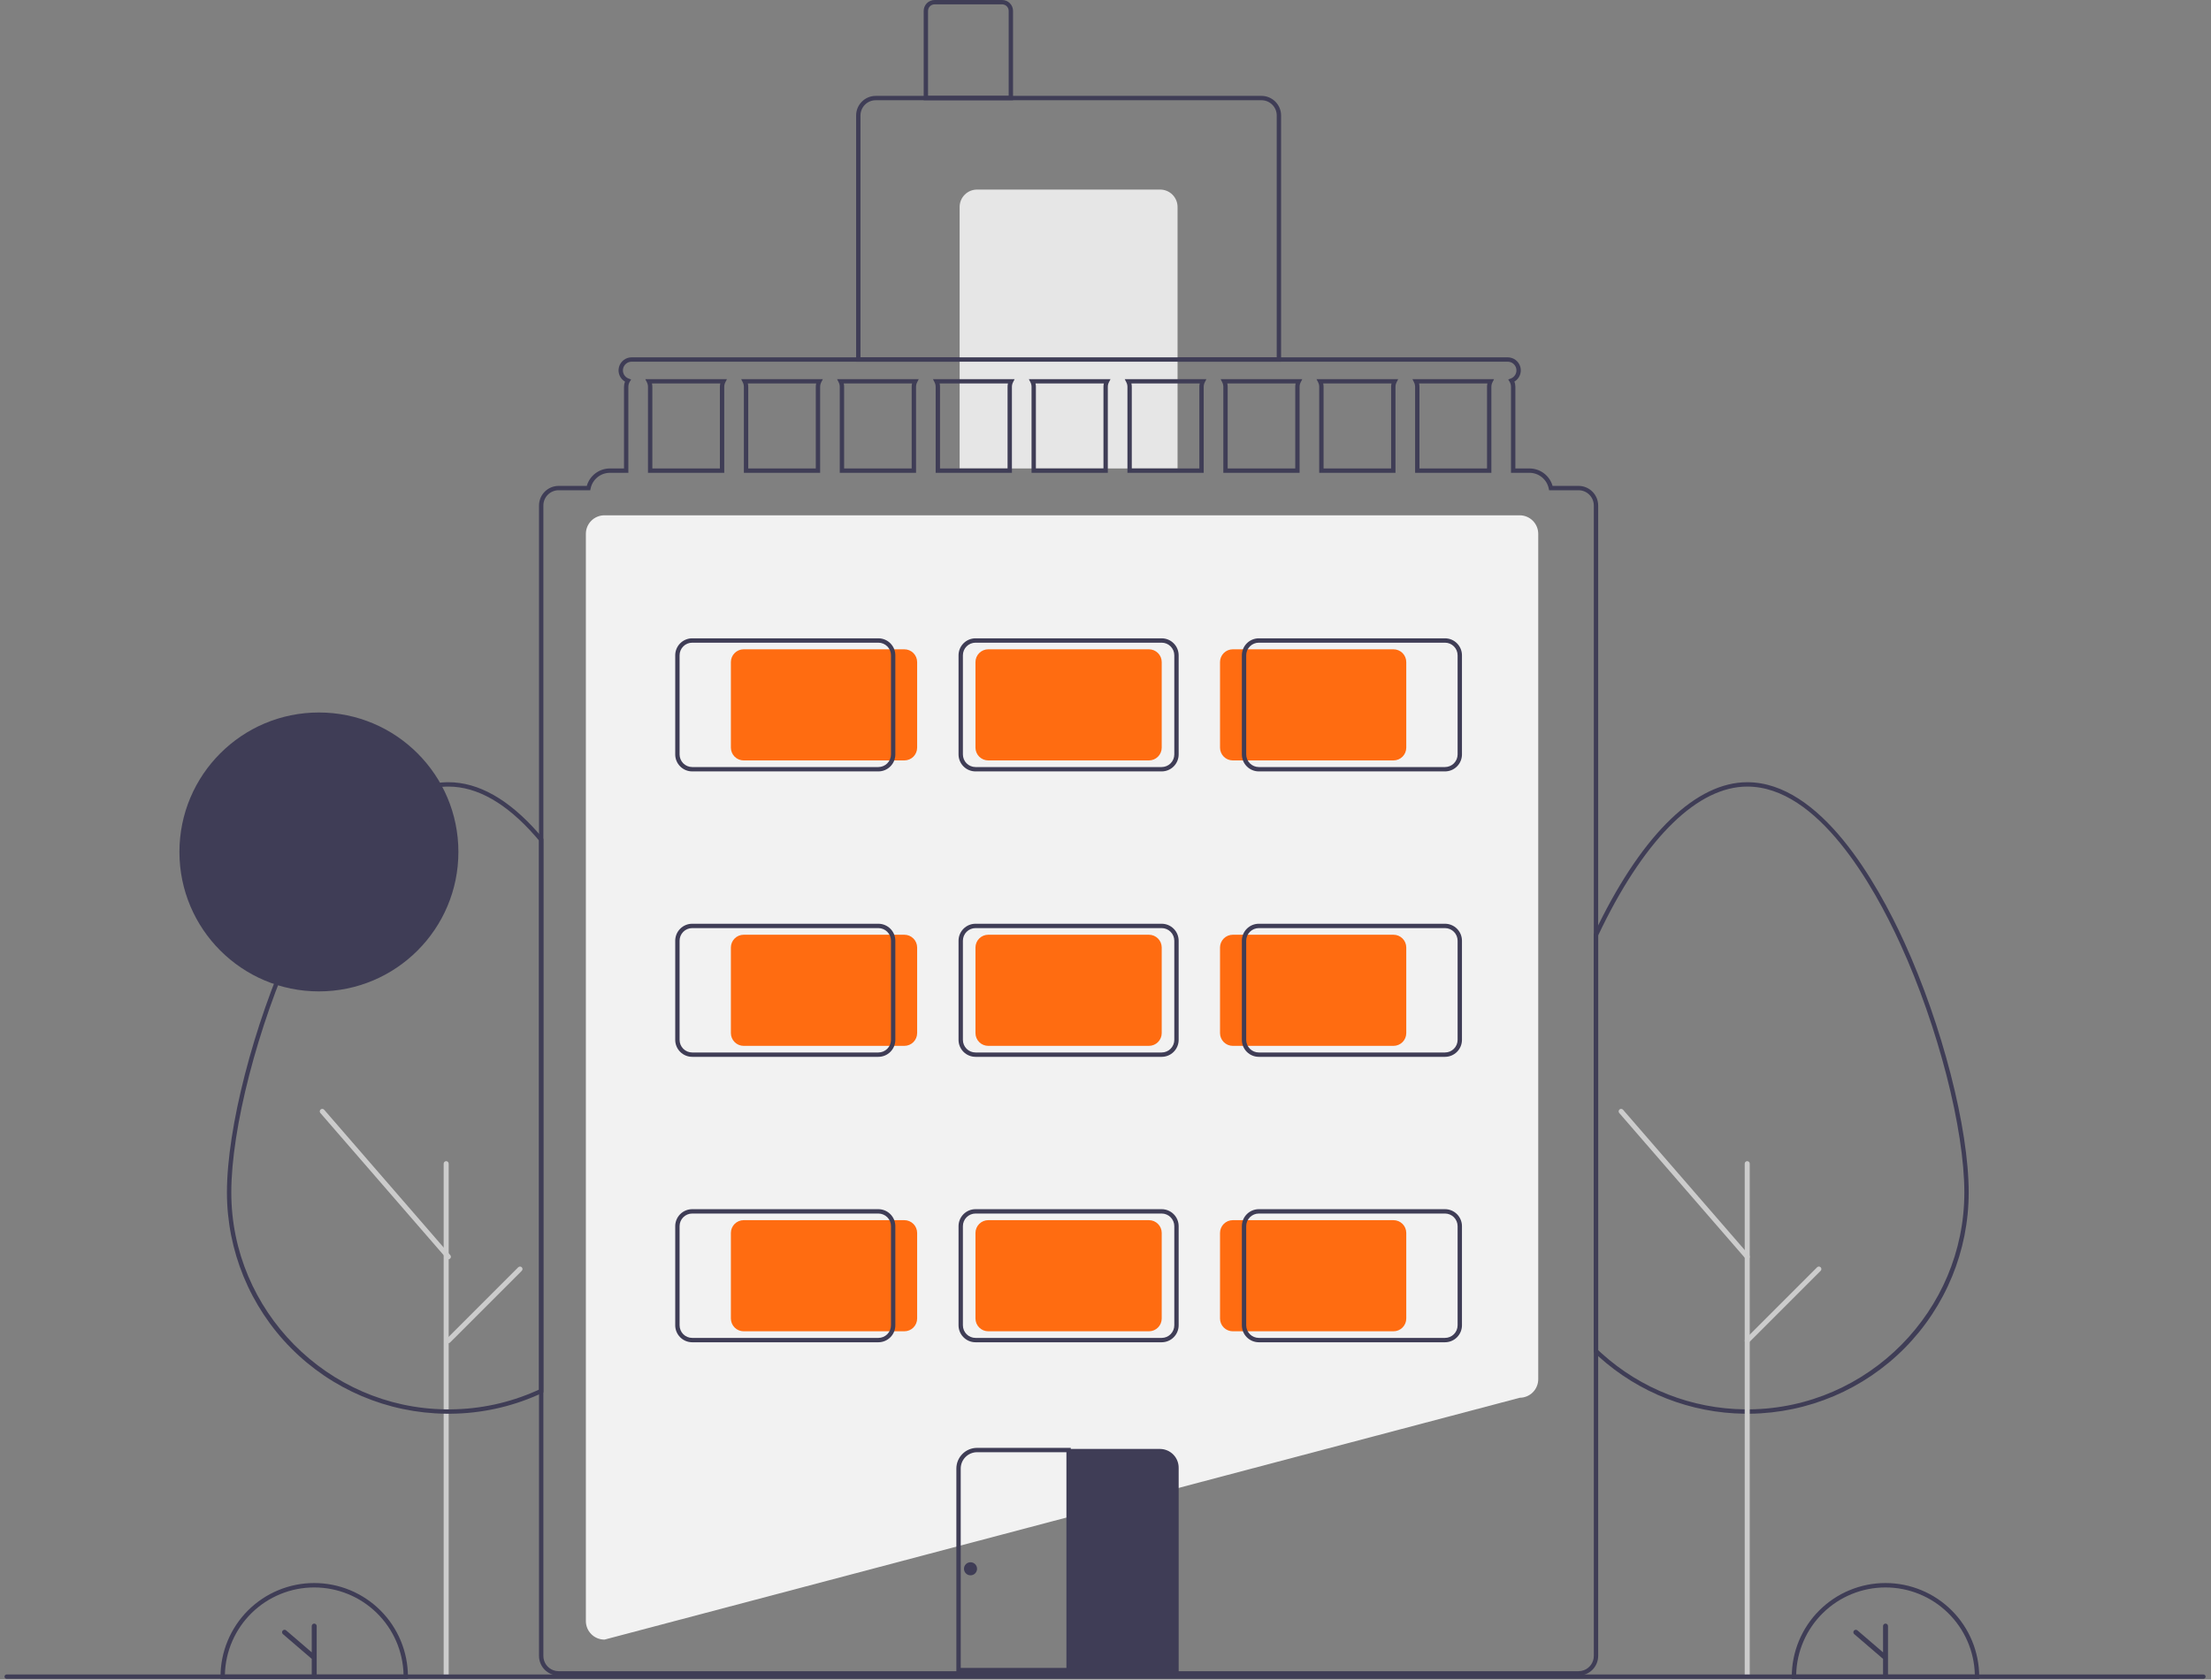 <svg width="254" height="193" viewBox="0 0 254 193" fill="none" xmlns="http://www.w3.org/2000/svg">
<rect x="0" y="0" width="254" height="193" fill="#808080" stroke="none"/>
<g clip-path="url(#clip0_1163_274)">
<path d="M36.636 113.915C45.486 113.915 52.66 106.741 52.66 97.892C52.66 89.042 45.486 81.868 36.636 81.868C27.787 81.868 20.613 89.042 20.613 97.892C20.613 106.741 27.787 113.915 36.636 113.915Z" fill="#3F3D56"/>
<path d="M69.449 188.398H69.433C68.869 188.397 68.328 188.173 67.929 187.774C67.53 187.375 67.305 186.834 67.305 186.269V61.339C67.305 60.775 67.53 60.234 67.929 59.835C68.328 59.436 68.869 59.211 69.433 59.211H174.585C175.149 59.211 175.69 59.436 176.089 59.835C176.488 60.234 176.712 60.775 176.713 61.339V158.479C176.712 159.041 176.49 159.579 176.095 159.978C175.699 160.376 175.163 160.602 174.601 160.607L69.449 188.398Z" fill="#F2F2F2"/>
<path d="M147.172 41.56H98.352V13.269C98.352 12.672 98.59 12.099 99.012 11.677C99.435 11.254 100.007 11.017 100.605 11.016H144.919C145.516 11.017 146.089 11.254 146.511 11.677C146.934 12.099 147.172 12.672 147.172 13.269V41.56ZM98.852 41.059H146.671V13.269C146.671 12.805 146.486 12.359 146.158 12.03C145.829 11.702 145.384 11.517 144.919 11.517H100.605C100.14 11.517 99.695 11.702 99.366 12.03C99.038 12.359 98.853 12.805 98.852 13.269V41.059Z" fill="#3F3D56"/>
<path d="M112.245 21.782H133.276C133.807 21.782 134.316 21.992 134.692 22.368C135.067 22.744 135.278 23.253 135.278 23.784V53.828H110.242V23.784C110.242 23.253 110.453 22.744 110.829 22.368C111.204 21.992 111.714 21.782 112.245 21.782Z" fill="#E6E6E6"/>
<path d="M116.378 11.517H106.113V1.252C106.114 0.92 106.246 0.602 106.48 0.367C106.715 0.132 107.033 0 107.365 0H115.126C115.458 0 115.776 0.132 116.011 0.367C116.246 0.602 116.378 0.92 116.378 1.252V11.517ZM106.614 11.016H115.877V1.252C115.877 1.053 115.798 0.862 115.657 0.721C115.516 0.58 115.325 0.501 115.126 0.501H107.365C107.166 0.501 106.975 0.58 106.834 0.721C106.693 0.862 106.614 1.053 106.614 1.252V11.016Z" fill="#3F3D56"/>
<path d="M200.726 162.445C200.626 162.445 200.529 162.445 200.429 162.442C194.235 162.374 188.28 160.046 183.681 155.896C183.511 155.742 183.342 155.585 183.175 155.426L183.098 155.352V107.369L183.122 107.319C183.287 106.967 183.455 106.621 183.624 106.275C188.831 95.702 194.905 89.88 200.726 89.88C209.12 89.88 215.631 101.395 218.764 108.259C223.122 117.804 226.165 129.631 226.165 137.021C226.163 143.715 223.521 150.139 218.813 154.898C214.105 159.657 207.71 162.368 201.016 162.443C200.923 162.445 200.823 162.445 200.726 162.445ZM183.598 155.137C183.737 155.268 183.877 155.398 184.017 155.525C188.526 159.594 194.365 161.875 200.438 161.942C200.539 161.944 200.635 161.942 200.732 161.944C200.823 161.944 200.916 161.944 201.007 161.942C214.605 161.791 225.664 150.612 225.664 137.021C225.664 129.695 222.64 117.954 218.309 108.467C215.225 101.712 208.84 90.381 200.726 90.381C195.105 90.381 189.192 96.103 184.073 106.495C183.915 106.821 183.756 107.149 183.598 107.482L183.598 155.137Z" fill="#3F3D56"/>
<path d="M200.722 192.801C200.645 192.801 200.572 192.77 200.518 192.716C200.464 192.662 200.434 192.589 200.434 192.513V133.711C200.433 133.673 200.441 133.635 200.455 133.6C200.469 133.565 200.491 133.533 200.517 133.506C200.544 133.479 200.576 133.458 200.611 133.443C200.646 133.428 200.684 133.421 200.722 133.421C200.76 133.421 200.797 133.428 200.832 133.443C200.867 133.458 200.899 133.479 200.926 133.506C200.953 133.533 200.974 133.565 200.988 133.6C201.003 133.635 201.01 133.673 201.01 133.711V192.513C201.01 192.589 200.979 192.662 200.925 192.716C200.871 192.77 200.798 192.801 200.722 192.801Z" fill="#CCCCCC"/>
<path d="M51.257 192.801C51.18 192.801 51.107 192.77 51.053 192.716C50.999 192.662 50.969 192.589 50.969 192.513V133.711C50.968 133.673 50.976 133.635 50.99 133.6C51.005 133.565 51.026 133.533 51.053 133.506C51.079 133.479 51.111 133.458 51.146 133.443C51.181 133.428 51.219 133.421 51.257 133.421C51.295 133.421 51.332 133.428 51.367 133.443C51.403 133.458 51.434 133.479 51.461 133.506C51.488 133.533 51.509 133.565 51.523 133.6C51.538 133.635 51.545 133.673 51.545 133.711V192.513C51.545 192.589 51.514 192.662 51.461 192.716C51.407 192.77 51.333 192.801 51.257 192.801Z" fill="#CCCCCC"/>
<path d="M200.724 144.697C200.683 144.697 200.642 144.688 200.604 144.671C200.567 144.654 200.533 144.629 200.506 144.598L186.019 127.891C185.969 127.833 185.944 127.758 185.95 127.682C185.955 127.606 185.991 127.535 186.049 127.485C186.106 127.435 186.181 127.41 186.257 127.415C186.334 127.421 186.404 127.456 186.455 127.513L200.941 144.22C200.978 144.262 201.001 144.313 201.009 144.368C201.017 144.422 201.009 144.478 200.986 144.528C200.963 144.579 200.926 144.621 200.88 144.651C200.833 144.681 200.779 144.697 200.724 144.697Z" fill="#CCCCCC"/>
<path d="M200.722 154.339C200.665 154.339 200.609 154.322 200.562 154.29C200.514 154.258 200.477 154.213 200.456 154.161C200.434 154.108 200.428 154.05 200.439 153.994C200.45 153.939 200.478 153.887 200.518 153.847L208.75 145.615C208.804 145.561 208.877 145.531 208.953 145.531C209.029 145.531 209.102 145.562 209.156 145.616C209.21 145.67 209.241 145.743 209.241 145.819C209.241 145.895 209.211 145.968 209.157 146.022L200.925 154.254C200.899 154.281 200.867 154.302 200.832 154.317C200.797 154.331 200.759 154.339 200.722 154.339Z" fill="#CCCCCC"/>
<path d="M227.372 192.92H205.84V192.669C205.839 191.255 206.117 189.855 206.658 188.548C207.199 187.241 207.992 186.053 208.991 185.053C209.991 184.053 211.178 183.259 212.485 182.718C213.791 182.177 215.192 181.898 216.606 181.898C218.02 181.898 219.421 182.177 220.727 182.718C222.034 183.259 223.221 184.053 224.221 185.053C225.221 186.053 226.013 187.241 226.554 188.548C227.095 189.855 227.373 191.255 227.372 192.669L227.372 192.92ZM206.344 192.419H226.869C226.803 189.741 225.693 187.194 223.776 185.323C221.858 183.451 219.285 182.404 216.606 182.404C213.927 182.404 211.354 183.451 209.436 185.323C207.519 187.194 206.409 189.741 206.344 192.419Z" fill="#3F3D56"/>
<path d="M216.609 186.559C216.534 186.559 216.462 186.589 216.408 186.642C216.355 186.696 216.325 186.768 216.325 186.843V189.863L213.384 187.338C213.356 187.314 213.323 187.295 213.287 187.283C213.252 187.272 213.214 187.267 213.177 187.27C213.14 187.273 213.103 187.283 213.07 187.3C213.037 187.317 213.007 187.34 212.983 187.368C212.958 187.397 212.94 187.429 212.928 187.465C212.917 187.501 212.912 187.538 212.915 187.575C212.918 187.613 212.928 187.649 212.945 187.682C212.962 187.716 212.985 187.745 213.014 187.769L216.325 190.612V192.385C216.325 192.423 216.332 192.46 216.347 192.494C216.361 192.529 216.382 192.56 216.408 192.587C216.434 192.613 216.466 192.634 216.5 192.649C216.535 192.663 216.572 192.67 216.609 192.67C216.647 192.67 216.684 192.663 216.718 192.649C216.753 192.634 216.784 192.613 216.811 192.587C216.837 192.56 216.858 192.529 216.872 192.494C216.886 192.46 216.894 192.423 216.894 192.385V186.843C216.894 186.768 216.864 186.696 216.81 186.642C216.757 186.589 216.685 186.559 216.609 186.559Z" fill="#3F3D56"/>
<path d="M46.864 192.92H25.332V192.669C25.331 191.255 25.609 189.855 26.15 188.548C26.691 187.241 27.484 186.053 28.483 185.053C29.483 184.053 30.67 183.259 31.977 182.718C33.283 182.177 34.684 181.898 36.098 181.898C37.513 181.898 38.913 182.177 40.219 182.718C41.526 183.259 42.713 184.053 43.713 185.053C44.713 186.053 45.506 187.241 46.046 188.548C46.587 189.855 46.865 191.255 46.864 192.669L46.864 192.92ZM25.836 192.419H46.361C46.295 189.741 45.185 187.194 43.268 185.323C41.351 183.451 38.778 182.404 36.098 182.404C33.419 182.404 30.846 183.451 28.928 185.323C27.011 187.194 25.901 189.741 25.836 192.419Z" fill="#3F3D56"/>
<path d="M36.098 186.559C36.022 186.559 35.95 186.589 35.897 186.642C35.843 186.696 35.813 186.768 35.813 186.843V189.863L32.872 187.338C32.844 187.314 32.811 187.295 32.776 187.283C32.74 187.272 32.703 187.267 32.665 187.27C32.628 187.273 32.592 187.283 32.558 187.3C32.525 187.317 32.495 187.34 32.471 187.368C32.447 187.397 32.428 187.429 32.416 187.465C32.405 187.501 32.4 187.538 32.403 187.575C32.406 187.613 32.416 187.649 32.433 187.682C32.45 187.716 32.474 187.745 32.502 187.769L35.813 190.612V192.385C35.813 192.423 35.821 192.46 35.835 192.494C35.849 192.529 35.87 192.56 35.896 192.587C35.923 192.613 35.954 192.634 35.989 192.649C36.023 192.663 36.06 192.67 36.098 192.67C36.135 192.67 36.172 192.663 36.207 192.649C36.241 192.634 36.273 192.613 36.299 192.587C36.325 192.56 36.346 192.529 36.36 192.494C36.375 192.46 36.382 192.423 36.382 192.385V186.843C36.382 186.768 36.352 186.696 36.299 186.642C36.245 186.589 36.173 186.559 36.098 186.559Z" fill="#3F3D56"/>
<path d="M51.512 162.445C51.412 162.445 51.315 162.445 51.215 162.442C44.522 162.367 38.128 159.656 33.421 154.897C28.714 150.138 26.073 143.715 26.07 137.021C26.07 129.631 29.114 117.804 33.471 108.259C36.605 101.395 43.116 89.88 51.512 89.88C54.97 89.88 58.453 91.851 61.862 95.739C62.032 95.93 62.201 96.128 62.368 96.33L62.425 96.4V159.988L62.284 160.057C62.116 160.138 61.945 160.215 61.774 160.289C58.632 161.679 55.239 162.412 51.803 162.443C51.709 162.445 51.609 162.445 51.512 162.445ZM51.512 90.381C43.396 90.381 37.011 101.712 33.927 108.467C29.596 117.953 26.571 129.695 26.571 137.021C26.571 150.609 37.63 161.789 51.224 161.942C51.326 161.944 51.42 161.945 51.519 161.944C51.61 161.944 51.703 161.944 51.794 161.942C55.163 161.913 58.492 161.194 61.573 159.83C61.691 159.779 61.809 159.727 61.925 159.673V96.58C61.78 96.406 61.633 96.236 61.486 96.069C58.176 92.295 54.82 90.381 51.512 90.381Z" fill="#3F3D56"/>
<path d="M51.509 144.697C51.468 144.697 51.427 144.688 51.389 144.671C51.352 144.654 51.318 144.629 51.291 144.598L36.804 127.891C36.755 127.833 36.73 127.758 36.735 127.682C36.741 127.606 36.776 127.535 36.834 127.485C36.891 127.435 36.967 127.41 37.043 127.415C37.119 127.421 37.19 127.456 37.24 127.513L51.727 144.22C51.763 144.262 51.786 144.313 51.794 144.368C51.802 144.422 51.794 144.478 51.771 144.528C51.748 144.579 51.711 144.621 51.665 144.651C51.618 144.681 51.564 144.697 51.509 144.697Z" fill="#CCCCCC"/>
<path d="M51.507 154.339C51.45 154.339 51.394 154.322 51.347 154.29C51.299 154.258 51.263 154.213 51.241 154.161C51.219 154.108 51.213 154.05 51.224 153.994C51.235 153.939 51.263 153.887 51.303 153.847L59.535 145.615C59.589 145.561 59.662 145.531 59.738 145.531C59.815 145.531 59.888 145.562 59.942 145.616C59.995 145.67 60.026 145.743 60.026 145.819C60.026 145.895 59.996 145.968 59.942 146.022L51.71 154.254C51.684 154.281 51.652 154.302 51.617 154.317C51.582 154.331 51.545 154.339 51.507 154.339Z" fill="#CCCCCC"/>
<path d="M74.129 43.563L74.315 43.928C74.397 44.086 74.44 44.261 74.44 44.439V54.328H83.203V44.439C83.203 44.261 83.246 44.086 83.328 43.928L83.513 43.563H74.129ZM82.702 44.439V53.828H74.941V44.439C74.941 44.313 74.926 44.187 74.896 44.064H82.747C82.717 44.187 82.702 44.313 82.702 44.439ZM85.145 43.563L85.331 43.928C85.413 44.086 85.456 44.261 85.456 44.439V54.328H94.219V44.439C94.219 44.261 94.262 44.086 94.344 43.928L94.529 43.563H85.145ZM93.718 44.439V53.828H85.957V44.439C85.957 44.313 85.942 44.187 85.912 44.064H93.763C93.733 44.187 93.718 44.313 93.718 44.439ZM96.161 43.563L96.347 43.928C96.429 44.086 96.472 44.261 96.472 44.439V54.328H105.235V44.439C105.235 44.261 105.278 44.086 105.36 43.928L105.545 43.563H96.161ZM104.734 44.439V53.828H96.973V44.439C96.973 44.313 96.958 44.187 96.927 44.064H104.779C104.749 44.187 104.734 44.313 104.734 44.439ZM107.177 43.563L107.363 43.928C107.445 44.086 107.488 44.261 107.488 44.439V54.328H116.25V44.439C116.251 44.261 116.294 44.086 116.376 43.928L116.561 43.563H107.177ZM115.75 44.439V53.828H107.989V44.439C107.989 44.313 107.974 44.187 107.943 44.064H115.795C115.765 44.187 115.75 44.313 115.75 44.439ZM118.193 43.563L118.379 43.928C118.461 44.086 118.504 44.261 118.504 44.439V54.328H127.266V44.439C127.267 44.261 127.309 44.086 127.392 43.928L127.577 43.563H118.193ZM126.766 44.439V53.828H119.004V44.439C119.005 44.313 118.989 44.187 118.959 44.064H126.811C126.781 44.187 126.766 44.313 126.766 44.439ZM129.209 43.563L129.394 43.928C129.477 44.086 129.52 44.261 129.52 44.439V54.328H138.282V44.439C138.282 44.261 138.325 44.086 138.408 43.928L138.593 43.563H129.209ZM137.782 44.439V53.828H130.02V44.439C130.021 44.313 130.005 44.187 129.975 44.064H137.827C137.797 44.187 137.781 44.313 137.782 44.439ZM140.225 43.563L140.41 43.928C140.493 44.086 140.535 44.261 140.536 44.439V54.328H149.298V44.439C149.298 44.261 149.341 44.086 149.423 43.928L149.609 43.563H140.225ZM148.798 44.439V53.828H141.036V44.439C141.036 44.313 141.021 44.187 140.991 44.064H148.843C148.813 44.187 148.797 44.313 148.798 44.439ZM151.241 43.563L151.426 43.928C151.508 44.086 151.551 44.261 151.552 44.439V54.328H160.314V44.439C160.314 44.261 160.357 44.086 160.439 43.928L160.625 43.563H151.241ZM159.813 44.439V53.828H152.052V44.439C152.052 44.313 152.037 44.187 152.007 44.064H159.859C159.828 44.187 159.813 44.313 159.813 44.439ZM162.257 43.563L162.442 43.928C162.524 44.086 162.567 44.261 162.567 44.439V54.328H171.33V44.439C171.33 44.261 171.373 44.086 171.455 43.928L171.641 43.563H162.257ZM170.829 44.439V53.828H163.068V44.439C163.068 44.313 163.053 44.187 163.023 44.064H170.875C170.844 44.187 170.829 44.313 170.829 44.439ZM162.257 43.563L162.442 43.928C162.524 44.086 162.567 44.261 162.567 44.439V54.328H171.33V44.439C171.33 44.261 171.373 44.086 171.455 43.928L171.641 43.563H162.257ZM170.829 44.439V53.828H163.068V44.439C163.068 44.313 163.053 44.187 163.023 44.064H170.875C170.844 44.187 170.829 44.313 170.829 44.439ZM151.241 43.563L151.426 43.928C151.508 44.086 151.551 44.261 151.552 44.439V54.328H160.314V44.439C160.314 44.261 160.357 44.086 160.439 43.928L160.625 43.563H151.241ZM159.813 44.439V53.828H152.052V44.439C152.052 44.313 152.037 44.187 152.007 44.064H159.859C159.828 44.187 159.813 44.313 159.813 44.439ZM140.225 43.563L140.41 43.928C140.493 44.086 140.535 44.261 140.536 44.439V54.328H149.298V44.439C149.298 44.261 149.341 44.086 149.423 43.928L149.609 43.563H140.225ZM148.798 44.439V53.828H141.036V44.439C141.036 44.313 141.021 44.187 140.991 44.064H148.843C148.813 44.187 148.797 44.313 148.798 44.439ZM129.209 43.563L129.394 43.928C129.477 44.086 129.52 44.261 129.52 44.439V54.328H138.282V44.439C138.282 44.261 138.325 44.086 138.408 43.928L138.593 43.563H129.209ZM137.782 44.439V53.828H130.02V44.439C130.021 44.313 130.005 44.187 129.975 44.064H137.827C137.797 44.187 137.781 44.313 137.782 44.439ZM118.193 43.563L118.379 43.928C118.461 44.086 118.504 44.261 118.504 44.439V54.328H127.266V44.439C127.267 44.261 127.309 44.086 127.392 43.928L127.577 43.563H118.193ZM126.766 44.439V53.828H119.004V44.439C119.005 44.313 118.989 44.187 118.959 44.064H126.811C126.781 44.187 126.766 44.313 126.766 44.439ZM107.177 43.563L107.363 43.928C107.445 44.086 107.488 44.261 107.488 44.439V54.328H116.25V44.439C116.251 44.261 116.294 44.086 116.376 43.928L116.561 43.563H107.177ZM115.75 44.439V53.828H107.989V44.439C107.989 44.313 107.974 44.187 107.943 44.064H115.795C115.765 44.187 115.75 44.313 115.75 44.439ZM96.161 43.563L96.347 43.928C96.429 44.086 96.472 44.261 96.472 44.439V54.328H105.235V44.439C105.235 44.261 105.278 44.086 105.36 43.928L105.545 43.563H96.161ZM104.734 44.439V53.828H96.973V44.439C96.973 44.313 96.958 44.187 96.927 44.064H104.779C104.749 44.187 104.734 44.313 104.734 44.439ZM85.145 43.563L85.331 43.928C85.413 44.086 85.456 44.261 85.456 44.439V54.328H94.219V44.439C94.219 44.261 94.262 44.086 94.344 43.928L94.529 43.563H85.145ZM93.718 44.439V53.828H85.957V44.439C85.957 44.313 85.942 44.187 85.912 44.064H93.763C93.733 44.187 93.718 44.313 93.718 44.439ZM74.129 43.563L74.315 43.928C74.397 44.086 74.44 44.261 74.44 44.439V54.328H83.203V44.439C83.203 44.261 83.246 44.086 83.328 43.928L83.513 43.563H74.129ZM82.702 44.439V53.828H74.941V44.439C74.941 44.313 74.926 44.187 74.896 44.064H82.747C82.717 44.187 82.702 44.313 82.702 44.439ZM162.257 43.563L162.442 43.928C162.524 44.086 162.567 44.261 162.567 44.439V54.328H171.33V44.439C171.33 44.261 171.373 44.086 171.455 43.928L171.641 43.563H162.257ZM170.829 44.439V53.828H163.068V44.439C163.068 44.313 163.053 44.187 163.023 44.064H170.875C170.844 44.187 170.829 44.313 170.829 44.439ZM151.241 43.563L151.426 43.928C151.508 44.086 151.551 44.261 151.552 44.439V54.328H160.314V44.439C160.314 44.261 160.357 44.086 160.439 43.928L160.625 43.563H151.241ZM159.813 44.439V53.828H152.052V44.439C152.052 44.313 152.037 44.187 152.007 44.064H159.859C159.828 44.187 159.813 44.313 159.813 44.439ZM140.225 43.563L140.41 43.928C140.493 44.086 140.535 44.261 140.536 44.439V54.328H149.298V44.439C149.298 44.261 149.341 44.086 149.423 43.928L149.609 43.563H140.225ZM148.798 44.439V53.828H141.036V44.439C141.036 44.313 141.021 44.187 140.991 44.064H148.843C148.813 44.187 148.797 44.313 148.798 44.439ZM129.209 43.563L129.394 43.928C129.477 44.086 129.52 44.261 129.52 44.439V54.328H138.282V44.439C138.282 44.261 138.325 44.086 138.408 43.928L138.593 43.563H129.209ZM137.782 44.439V53.828H130.02V44.439C130.021 44.313 130.005 44.187 129.975 44.064H137.827C137.797 44.187 137.781 44.313 137.782 44.439ZM118.193 43.563L118.379 43.928C118.461 44.086 118.504 44.261 118.504 44.439V54.328H127.266V44.439C127.267 44.261 127.309 44.086 127.392 43.928L127.577 43.563H118.193ZM126.766 44.439V53.828H119.004V44.439C119.005 44.313 118.989 44.187 118.959 44.064H126.811C126.781 44.187 126.766 44.313 126.766 44.439ZM107.177 43.563L107.363 43.928C107.445 44.086 107.488 44.261 107.488 44.439V54.328H116.25V44.439C116.251 44.261 116.294 44.086 116.376 43.928L116.561 43.563H107.177ZM115.75 44.439V53.828H107.989V44.439C107.989 44.313 107.974 44.187 107.943 44.064H115.795C115.765 44.187 115.75 44.313 115.75 44.439ZM96.161 43.563L96.347 43.928C96.429 44.086 96.472 44.261 96.472 44.439V54.328H105.235V44.439C105.235 44.261 105.278 44.086 105.36 43.928L105.545 43.563H96.161ZM104.734 44.439V53.828H96.973V44.439C96.973 44.313 96.958 44.187 96.927 44.064H104.779C104.749 44.187 104.734 44.313 104.734 44.439ZM85.145 43.563L85.331 43.928C85.413 44.086 85.456 44.261 85.456 44.439V54.328H94.219V44.439C94.219 44.261 94.262 44.086 94.344 43.928L94.529 43.563H85.145ZM93.718 44.439V53.828H85.957V44.439C85.957 44.313 85.942 44.187 85.912 44.064H93.763C93.733 44.187 93.718 44.313 93.718 44.439ZM74.129 43.563L74.315 43.928C74.397 44.086 74.44 44.261 74.44 44.439V54.328H83.203V44.439C83.203 44.261 83.246 44.086 83.328 43.928L83.513 43.563H74.129ZM82.702 44.439V53.828H74.941V44.439C74.941 44.313 74.926 44.187 74.896 44.064H82.747C82.717 44.187 82.702 44.313 82.702 44.439ZM162.257 43.563L162.442 43.928C162.524 44.086 162.567 44.261 162.567 44.439V54.328H171.33V44.439C171.33 44.261 171.373 44.086 171.455 43.928L171.641 43.563H162.257ZM170.829 44.439V53.828H163.068V44.439C163.068 44.313 163.053 44.187 163.023 44.064H170.875C170.844 44.187 170.829 44.313 170.829 44.439ZM151.241 43.563L151.426 43.928C151.508 44.086 151.551 44.261 151.552 44.439V54.328H160.314V44.439C160.314 44.261 160.357 44.086 160.439 43.928L160.625 43.563H151.241ZM159.813 44.439V53.828H152.052V44.439C152.052 44.313 152.037 44.187 152.007 44.064H159.859C159.828 44.187 159.813 44.313 159.813 44.439ZM140.225 43.563L140.41 43.928C140.493 44.086 140.535 44.261 140.536 44.439V54.328H149.298V44.439C149.298 44.261 149.341 44.086 149.423 43.928L149.609 43.563H140.225ZM148.798 44.439V53.828H141.036V44.439C141.036 44.313 141.021 44.187 140.991 44.064H148.843C148.813 44.187 148.797 44.313 148.798 44.439ZM129.209 43.563L129.394 43.928C129.477 44.086 129.52 44.261 129.52 44.439V54.328H138.282V44.439C138.282 44.261 138.325 44.086 138.408 43.928L138.593 43.563H129.209ZM137.782 44.439V53.828H130.02V44.439C130.021 44.313 130.005 44.187 129.975 44.064H137.827C137.797 44.187 137.781 44.313 137.782 44.439ZM118.193 43.563L118.379 43.928C118.461 44.086 118.504 44.261 118.504 44.439V54.328H127.266V44.439C127.267 44.261 127.309 44.086 127.392 43.928L127.577 43.563H118.193ZM126.766 44.439V53.828H119.004V44.439C119.005 44.313 118.989 44.187 118.959 44.064H126.811C126.781 44.187 126.766 44.313 126.766 44.439ZM107.177 43.563L107.363 43.928C107.445 44.086 107.488 44.261 107.488 44.439V54.328H116.25V44.439C116.251 44.261 116.294 44.086 116.376 43.928L116.561 43.563H107.177ZM115.75 44.439V53.828H107.989V44.439C107.989 44.313 107.974 44.187 107.943 44.064H115.795C115.765 44.187 115.75 44.313 115.75 44.439ZM96.161 43.563L96.347 43.928C96.429 44.086 96.472 44.261 96.472 44.439V54.328H105.235V44.439C105.235 44.261 105.278 44.086 105.36 43.928L105.545 43.563H96.161ZM104.734 44.439V53.828H96.973V44.439C96.973 44.313 96.958 44.187 96.927 44.064H104.779C104.749 44.187 104.734 44.313 104.734 44.439ZM85.145 43.563L85.331 43.928C85.413 44.086 85.456 44.261 85.456 44.439V54.328H94.219V44.439C94.219 44.261 94.262 44.086 94.344 43.928L94.529 43.563H85.145ZM93.718 44.439V53.828H85.957V44.439C85.957 44.313 85.942 44.187 85.912 44.064H93.763C93.733 44.187 93.718 44.313 93.718 44.439ZM74.129 43.563L74.315 43.928C74.397 44.086 74.44 44.261 74.44 44.439V54.328H83.203V44.439C83.203 44.261 83.246 44.086 83.328 43.928L83.513 43.563H74.129ZM82.702 44.439V53.828H74.941V44.439C74.941 44.313 74.926 44.187 74.896 44.064H82.747C82.717 44.187 82.702 44.313 82.702 44.439ZM162.257 43.563L162.442 43.928C162.524 44.086 162.567 44.261 162.567 44.439V54.328H171.33V44.439C171.33 44.261 171.373 44.086 171.455 43.928L171.641 43.563H162.257ZM170.829 44.439V53.828H163.068V44.439C163.068 44.313 163.053 44.187 163.023 44.064H170.875C170.844 44.187 170.829 44.313 170.829 44.439ZM151.241 43.563L151.426 43.928C151.508 44.086 151.551 44.261 151.552 44.439V54.328H160.314V44.439C160.314 44.261 160.357 44.086 160.439 43.928L160.625 43.563H151.241ZM159.813 44.439V53.828H152.052V44.439C152.052 44.313 152.037 44.187 152.007 44.064H159.859C159.828 44.187 159.813 44.313 159.813 44.439ZM140.225 43.563L140.41 43.928C140.493 44.086 140.535 44.261 140.536 44.439V54.328H149.298V44.439C149.298 44.261 149.341 44.086 149.423 43.928L149.609 43.563H140.225ZM148.798 44.439V53.828H141.036V44.439C141.036 44.313 141.021 44.187 140.991 44.064H148.843C148.813 44.187 148.797 44.313 148.798 44.439ZM129.209 43.563L129.394 43.928C129.477 44.086 129.52 44.261 129.52 44.439V54.328H138.282V44.439C138.282 44.261 138.325 44.086 138.408 43.928L138.593 43.563H129.209ZM137.782 44.439V53.828H130.02V44.439C130.021 44.313 130.005 44.187 129.975 44.064H137.827C137.797 44.187 137.781 44.313 137.782 44.439ZM118.193 43.563L118.379 43.928C118.461 44.086 118.504 44.261 118.504 44.439V54.328H127.266V44.439C127.267 44.261 127.309 44.086 127.392 43.928L127.577 43.563H118.193ZM126.766 44.439V53.828H119.004V44.439C119.005 44.313 118.989 44.187 118.959 44.064H126.811C126.781 44.187 126.766 44.313 126.766 44.439ZM107.177 43.563L107.363 43.928C107.445 44.086 107.488 44.261 107.488 44.439V54.328H116.25V44.439C116.251 44.261 116.294 44.086 116.376 43.928L116.561 43.563H107.177ZM115.75 44.439V53.828H107.989V44.439C107.989 44.313 107.974 44.187 107.943 44.064H115.795C115.765 44.187 115.75 44.313 115.75 44.439ZM96.161 43.563L96.347 43.928C96.429 44.086 96.472 44.261 96.472 44.439V54.328H105.235V44.439C105.235 44.261 105.278 44.086 105.36 43.928L105.545 43.563H96.161ZM104.734 44.439V53.828H96.973V44.439C96.973 44.313 96.958 44.187 96.927 44.064H104.779C104.749 44.187 104.734 44.313 104.734 44.439ZM85.145 43.563L85.331 43.928C85.413 44.086 85.456 44.261 85.456 44.439V54.328H94.219V44.439C94.219 44.261 94.262 44.086 94.344 43.928L94.529 43.563H85.145ZM93.718 44.439V53.828H85.957V44.439C85.957 44.313 85.942 44.187 85.912 44.064H93.763C93.733 44.187 93.718 44.313 93.718 44.439ZM74.129 43.563L74.315 43.928C74.397 44.086 74.44 44.261 74.44 44.439V54.328H83.203V44.439C83.203 44.261 83.246 44.086 83.328 43.928L83.513 43.563H74.129ZM82.702 44.439V53.828H74.941V44.439C74.941 44.313 74.926 44.187 74.896 44.064H82.747C82.717 44.187 82.702 44.313 82.702 44.439ZM162.257 43.563L162.442 43.928C162.524 44.086 162.567 44.261 162.567 44.439V54.328H171.33V44.439C171.33 44.261 171.373 44.086 171.455 43.928L171.641 43.563H162.257ZM170.829 44.439V53.828H163.068V44.439C163.068 44.313 163.053 44.187 163.023 44.064H170.875C170.844 44.187 170.829 44.313 170.829 44.439ZM151.426 43.928C151.508 44.086 151.551 44.261 151.552 44.439V54.328H160.314V44.439C160.314 44.261 160.357 44.086 160.439 43.928L160.625 43.563H151.241L151.426 43.928ZM159.859 44.064C159.828 44.187 159.813 44.313 159.813 44.439V53.828H152.052V44.439C152.052 44.313 152.037 44.187 152.007 44.064H159.859ZM140.41 43.928C140.493 44.086 140.535 44.261 140.536 44.439V54.328H149.298V44.439C149.298 44.261 149.341 44.086 149.423 43.928L149.609 43.563H140.225L140.41 43.928ZM148.843 44.064C148.813 44.187 148.797 44.313 148.798 44.439V53.828H141.036V44.439C141.036 44.313 141.021 44.187 140.991 44.064H148.843ZM129.394 43.928C129.477 44.086 129.52 44.261 129.52 44.439V54.328H138.282V44.439C138.282 44.261 138.325 44.086 138.408 43.928L138.593 43.563H129.209L129.394 43.928ZM137.827 44.064C137.797 44.187 137.781 44.313 137.782 44.439V53.828H130.02V44.439C130.021 44.313 130.005 44.187 129.975 44.064H137.827ZM118.379 43.928C118.461 44.086 118.504 44.261 118.504 44.439V54.328H127.266V44.439C127.267 44.261 127.309 44.086 127.392 43.928L127.577 43.563H118.193L118.379 43.928ZM126.811 44.064C126.781 44.187 126.766 44.313 126.766 44.439V53.828H119.004V44.439C119.005 44.313 118.989 44.187 118.959 44.064H126.811ZM107.363 43.928C107.445 44.086 107.488 44.261 107.488 44.439V54.328H116.25V44.439C116.251 44.261 116.294 44.086 116.376 43.928L116.561 43.563H107.177L107.363 43.928ZM115.795 44.064C115.765 44.187 115.75 44.313 115.75 44.439V53.828H107.989V44.439C107.989 44.313 107.974 44.187 107.943 44.064H115.795ZM96.347 43.928C96.429 44.086 96.472 44.261 96.472 44.439V54.328H105.235V44.439C105.235 44.261 105.278 44.086 105.36 43.928L105.545 43.563H96.161L96.347 43.928ZM104.779 44.064C104.749 44.187 104.734 44.313 104.734 44.439V53.828H96.973V44.439C96.973 44.313 96.958 44.187 96.927 44.064H104.779ZM85.331 43.928C85.413 44.086 85.456 44.261 85.456 44.439V54.328H94.219V44.439C94.219 44.261 94.262 44.086 94.344 43.928L94.529 43.563H85.145L85.331 43.928ZM93.763 44.064C93.733 44.187 93.718 44.313 93.718 44.439V53.828H85.957V44.439C85.957 44.313 85.942 44.187 85.912 44.064H93.763ZM74.315 43.928C74.397 44.086 74.44 44.261 74.44 44.439V54.328H83.203V44.439C83.203 44.261 83.246 44.086 83.328 43.928L83.513 43.563H74.129L74.315 43.928ZM82.747 44.064C82.717 44.187 82.702 44.313 82.702 44.439V53.828H74.941V44.439C74.941 44.313 74.926 44.187 74.896 44.064H82.747ZM162.442 43.928C162.524 44.086 162.567 44.261 162.567 44.439V54.328H171.33V44.439C171.33 44.261 171.373 44.086 171.455 43.928L171.641 43.563H162.257L162.442 43.928ZM170.875 44.064C170.844 44.187 170.829 44.313 170.829 44.439V53.828H163.068V44.439C163.068 44.313 163.053 44.187 163.023 44.064H170.875ZM151.426 43.928C151.508 44.086 151.551 44.261 151.552 44.439V54.328H160.314V44.439C160.314 44.261 160.357 44.086 160.439 43.928L160.625 43.563H151.241L151.426 43.928ZM159.859 44.064C159.828 44.187 159.813 44.313 159.813 44.439V53.828H152.052V44.439C152.052 44.313 152.037 44.187 152.007 44.064H159.859ZM140.41 43.928C140.493 44.086 140.535 44.261 140.536 44.439V54.328H149.298V44.439C149.298 44.261 149.341 44.086 149.423 43.928L149.609 43.563H140.225L140.41 43.928ZM148.843 44.064C148.813 44.187 148.797 44.313 148.798 44.439V53.828H141.036V44.439C141.036 44.313 141.021 44.187 140.991 44.064H148.843ZM129.394 43.928C129.477 44.086 129.52 44.261 129.52 44.439V54.328H138.282V44.439C138.282 44.261 138.325 44.086 138.408 43.928L138.593 43.563H129.209L129.394 43.928ZM137.827 44.064C137.797 44.187 137.781 44.313 137.782 44.439V53.828H130.02V44.439C130.021 44.313 130.005 44.187 129.975 44.064H137.827ZM118.379 43.928C118.461 44.086 118.504 44.261 118.504 44.439V54.328H127.266V44.439C127.267 44.261 127.309 44.086 127.392 43.928L127.577 43.563H118.193L118.379 43.928ZM126.811 44.064C126.781 44.187 126.766 44.313 126.766 44.439V53.828H119.004V44.439C119.005 44.313 118.989 44.187 118.959 44.064H126.811ZM107.363 43.928C107.445 44.086 107.488 44.261 107.488 44.439V54.328H116.25V44.439C116.251 44.261 116.294 44.086 116.376 43.928L116.561 43.563H107.177L107.363 43.928ZM115.795 44.064C115.765 44.187 115.75 44.313 115.75 44.439V53.828H107.989V44.439C107.989 44.313 107.974 44.187 107.943 44.064H115.795ZM96.347 43.928C96.429 44.086 96.472 44.261 96.472 44.439V54.328H105.235V44.439C105.235 44.261 105.278 44.086 105.36 43.928L105.545 43.563H96.161L96.347 43.928ZM104.779 44.064C104.749 44.187 104.734 44.313 104.734 44.439V53.828H96.973V44.439C96.973 44.313 96.958 44.187 96.927 44.064H104.779ZM85.331 43.928C85.413 44.086 85.456 44.261 85.456 44.439V54.328H94.219V44.439C94.219 44.261 94.262 44.086 94.344 43.928L94.529 43.563H85.145L85.331 43.928ZM93.763 44.064C93.733 44.187 93.718 44.313 93.718 44.439V53.828H85.957V44.439C85.957 44.313 85.942 44.187 85.912 44.064H93.763ZM74.315 43.928C74.397 44.086 74.44 44.261 74.44 44.439V54.328H83.203V44.439C83.203 44.261 83.246 44.086 83.328 43.928L83.513 43.563H74.129L74.315 43.928ZM82.747 44.064C82.717 44.187 82.702 44.313 82.702 44.439V53.828H74.941V44.439C74.941 44.313 74.926 44.187 74.896 44.064H82.747ZM181.345 55.831H178.36C178.196 55.255 177.848 54.748 177.371 54.387C176.893 54.025 176.31 53.829 175.711 53.828H174.084V44.439C174.085 44.238 174.047 44.038 173.971 43.851C174.255 43.684 174.476 43.428 174.6 43.123C174.724 42.818 174.744 42.481 174.657 42.163C174.57 41.846 174.381 41.566 174.119 41.366C173.857 41.166 173.537 41.059 173.208 41.059H72.562C72.233 41.059 71.913 41.166 71.651 41.366C71.389 41.566 71.2 41.846 71.113 42.163C71.026 42.481 71.046 42.818 71.17 43.123C71.294 43.428 71.515 43.684 71.799 43.851C71.724 44.038 71.685 44.238 71.686 44.439V53.828H70.059C69.46 53.829 68.877 54.025 68.4 54.387C67.922 54.748 67.574 55.255 67.41 55.831H64.175C63.578 55.832 63.005 56.069 62.583 56.492C62.16 56.914 61.923 57.487 61.922 58.084V190.275C61.923 190.872 62.161 191.445 62.583 191.867C63.006 192.289 63.578 192.527 64.175 192.528H181.345C181.942 192.528 182.515 192.29 182.937 191.867C183.359 191.445 183.597 190.872 183.598 190.275V58.084C183.597 57.487 183.359 56.914 182.937 56.492C182.515 56.069 181.942 55.832 181.345 55.831ZM183.097 190.275C183.097 190.633 182.987 190.982 182.782 191.276C182.578 191.569 182.289 191.793 181.953 191.918C181.759 191.992 181.552 192.029 181.345 192.028H64.175C63.967 192.029 63.761 191.992 63.567 191.918C63.231 191.793 62.942 191.569 62.737 191.276C62.533 190.982 62.423 190.633 62.423 190.275V58.084C62.423 57.619 62.608 57.174 62.937 56.845C63.265 56.517 63.711 56.332 64.175 56.331H67.81L67.85 56.131C67.956 55.623 68.233 55.166 68.635 54.838C69.037 54.51 69.54 54.33 70.059 54.328H72.187V44.439C72.187 44.236 72.242 44.036 72.347 43.861L72.502 43.603L72.219 43.498C71.998 43.418 71.812 43.262 71.695 43.059C71.577 42.855 71.535 42.616 71.576 42.385C71.617 42.153 71.739 41.944 71.919 41.793C72.099 41.642 72.327 41.559 72.562 41.56H173.208C173.443 41.559 173.671 41.642 173.851 41.793C174.032 41.944 174.153 42.153 174.194 42.385C174.235 42.616 174.193 42.855 174.075 43.059C173.958 43.262 173.772 43.418 173.551 43.498L173.268 43.603L173.423 43.861C173.528 44.036 173.583 44.236 173.583 44.439V54.328H175.711C176.23 54.33 176.733 54.51 177.135 54.838C177.537 55.166 177.814 55.623 177.92 56.131L177.96 56.331H181.345C181.809 56.332 182.255 56.517 182.583 56.845C182.912 57.174 183.097 57.619 183.097 58.084L183.097 190.275ZM74.129 43.563L74.315 43.928C74.397 44.086 74.44 44.261 74.44 44.439V54.328H83.203V44.439C83.203 44.261 83.246 44.086 83.328 43.928L83.513 43.563H74.129ZM82.702 44.439V53.828H74.941V44.439C74.941 44.313 74.926 44.187 74.896 44.064H82.747C82.717 44.187 82.702 44.313 82.702 44.439ZM85.145 43.563L85.331 43.928C85.413 44.086 85.456 44.261 85.456 44.439V54.328H94.219V44.439C94.219 44.261 94.262 44.086 94.344 43.928L94.529 43.563H85.145ZM93.718 44.439V53.828H85.957V44.439C85.957 44.313 85.942 44.187 85.912 44.064H93.763C93.733 44.187 93.718 44.313 93.718 44.439ZM96.161 43.563L96.347 43.928C96.429 44.086 96.472 44.261 96.472 44.439V54.328H105.235V44.439C105.235 44.261 105.278 44.086 105.36 43.928L105.545 43.563H96.161ZM104.734 44.439V53.828H96.973V44.439C96.973 44.313 96.958 44.187 96.927 44.064H104.779C104.749 44.187 104.734 44.313 104.734 44.439ZM107.177 43.563L107.363 43.928C107.445 44.086 107.488 44.261 107.488 44.439V54.328H116.25V44.439C116.251 44.261 116.294 44.086 116.376 43.928L116.561 43.563H107.177ZM115.75 44.439V53.828H107.989V44.439C107.989 44.313 107.974 44.187 107.943 44.064H115.795C115.765 44.187 115.75 44.313 115.75 44.439ZM118.193 43.563L118.379 43.928C118.461 44.086 118.504 44.261 118.504 44.439V54.328H127.266V44.439C127.267 44.261 127.309 44.086 127.392 43.928L127.577 43.563H118.193ZM126.766 44.439V53.828H119.004V44.439C119.005 44.313 118.989 44.187 118.959 44.064H126.811C126.781 44.187 126.766 44.313 126.766 44.439ZM129.209 43.563L129.394 43.928C129.477 44.086 129.52 44.261 129.52 44.439V54.328H138.282V44.439C138.282 44.261 138.325 44.086 138.408 43.928L138.593 43.563H129.209ZM137.782 44.439V53.828H130.02V44.439C130.021 44.313 130.005 44.187 129.975 44.064H137.827C137.797 44.187 137.781 44.313 137.782 44.439ZM140.225 43.563L140.41 43.928C140.493 44.086 140.535 44.261 140.536 44.439V54.328H149.298V44.439C149.298 44.261 149.341 44.086 149.423 43.928L149.609 43.563H140.225ZM148.798 44.439V53.828H141.036V44.439C141.036 44.313 141.021 44.187 140.991 44.064H148.843C148.813 44.187 148.797 44.313 148.798 44.439ZM151.241 43.563L151.426 43.928C151.508 44.086 151.551 44.261 151.552 44.439V54.328H160.314V44.439C160.314 44.261 160.357 44.086 160.439 43.928L160.625 43.563H151.241ZM159.813 44.439V53.828H152.052V44.439C152.052 44.313 152.037 44.187 152.007 44.064H159.859C159.828 44.187 159.813 44.313 159.813 44.439ZM162.257 43.563L162.442 43.928C162.524 44.086 162.567 44.261 162.567 44.439V54.328H171.33V44.439C171.33 44.261 171.373 44.086 171.455 43.928L171.641 43.563H162.257ZM170.829 44.439V53.828H163.068V44.439C163.068 44.313 163.053 44.187 163.023 44.064H170.875C170.844 44.187 170.829 44.313 170.829 44.439ZM74.129 43.563L74.315 43.928C74.397 44.086 74.44 44.261 74.44 44.439V54.328H83.203V44.439C83.203 44.261 83.246 44.086 83.328 43.928L83.513 43.563H74.129ZM82.702 44.439V53.828H74.941V44.439C74.941 44.313 74.926 44.187 74.896 44.064H82.747C82.717 44.187 82.702 44.313 82.702 44.439ZM85.145 43.563L85.331 43.928C85.413 44.086 85.456 44.261 85.456 44.439V54.328H94.219V44.439C94.219 44.261 94.262 44.086 94.344 43.928L94.529 43.563H85.145ZM93.718 44.439V53.828H85.957V44.439C85.957 44.313 85.942 44.187 85.912 44.064H93.763C93.733 44.187 93.718 44.313 93.718 44.439ZM96.161 43.563L96.347 43.928C96.429 44.086 96.472 44.261 96.472 44.439V54.328H105.235V44.439C105.235 44.261 105.278 44.086 105.36 43.928L105.545 43.563H96.161ZM104.734 44.439V53.828H96.973V44.439C96.973 44.313 96.958 44.187 96.927 44.064H104.779C104.749 44.187 104.734 44.313 104.734 44.439ZM107.177 43.563L107.363 43.928C107.445 44.086 107.488 44.261 107.488 44.439V54.328H116.25V44.439C116.251 44.261 116.294 44.086 116.376 43.928L116.561 43.563H107.177ZM115.75 44.439V53.828H107.989V44.439C107.989 44.313 107.974 44.187 107.943 44.064H115.795C115.765 44.187 115.75 44.313 115.75 44.439ZM118.193 43.563L118.379 43.928C118.461 44.086 118.504 44.261 118.504 44.439V54.328H127.266V44.439C127.267 44.261 127.309 44.086 127.392 43.928L127.577 43.563H118.193ZM126.766 44.439V53.828H119.004V44.439C119.005 44.313 118.989 44.187 118.959 44.064H126.811C126.781 44.187 126.766 44.313 126.766 44.439ZM129.209 43.563L129.394 43.928C129.477 44.086 129.52 44.261 129.52 44.439V54.328H138.282V44.439C138.282 44.261 138.325 44.086 138.408 43.928L138.593 43.563H129.209ZM137.782 44.439V53.828H130.02V44.439C130.021 44.313 130.005 44.187 129.975 44.064H137.827C137.797 44.187 137.781 44.313 137.782 44.439ZM140.225 43.563L140.41 43.928C140.493 44.086 140.535 44.261 140.536 44.439V54.328H149.298V44.439C149.298 44.261 149.341 44.086 149.423 43.928L149.609 43.563H140.225ZM148.798 44.439V53.828H141.036V44.439C141.036 44.313 141.021 44.187 140.991 44.064H148.843C148.813 44.187 148.797 44.313 148.798 44.439ZM151.241 43.563L151.426 43.928C151.508 44.086 151.551 44.261 151.552 44.439V54.328H160.314V44.439C160.314 44.261 160.357 44.086 160.439 43.928L160.625 43.563H151.241ZM159.813 44.439V53.828H152.052V44.439C152.052 44.313 152.037 44.187 152.007 44.064H159.859C159.828 44.187 159.813 44.313 159.813 44.439ZM162.257 43.563L162.442 43.928C162.524 44.086 162.567 44.261 162.567 44.439V54.328H171.33V44.439C171.33 44.261 171.373 44.086 171.455 43.928L171.641 43.563H162.257ZM170.829 44.439V53.828H163.068V44.439C163.068 44.313 163.053 44.187 163.023 44.064H170.875C170.844 44.187 170.829 44.313 170.829 44.439ZM74.129 43.563L74.315 43.928C74.397 44.086 74.44 44.261 74.44 44.439V54.328H83.203V44.439C83.203 44.261 83.246 44.086 83.328 43.928L83.513 43.563H74.129ZM82.702 44.439V53.828H74.941V44.439C74.941 44.313 74.926 44.187 74.896 44.064H82.747C82.717 44.187 82.702 44.313 82.702 44.439ZM85.145 43.563L85.331 43.928C85.413 44.086 85.456 44.261 85.456 44.439V54.328H94.219V44.439C94.219 44.261 94.262 44.086 94.344 43.928L94.529 43.563H85.145ZM93.718 44.439V53.828H85.957V44.439C85.957 44.313 85.942 44.187 85.912 44.064H93.763C93.733 44.187 93.718 44.313 93.718 44.439ZM96.161 43.563L96.347 43.928C96.429 44.086 96.472 44.261 96.472 44.439V54.328H105.235V44.439C105.235 44.261 105.278 44.086 105.36 43.928L105.545 43.563H96.161ZM104.734 44.439V53.828H96.973V44.439C96.973 44.313 96.958 44.187 96.927 44.064H104.779C104.749 44.187 104.734 44.313 104.734 44.439ZM107.177 43.563L107.363 43.928C107.445 44.086 107.488 44.261 107.488 44.439V54.328H116.25V44.439C116.251 44.261 116.294 44.086 116.376 43.928L116.561 43.563H107.177ZM115.75 44.439V53.828H107.989V44.439C107.989 44.313 107.974 44.187 107.943 44.064H115.795C115.765 44.187 115.75 44.313 115.75 44.439ZM118.193 43.563L118.379 43.928C118.461 44.086 118.504 44.261 118.504 44.439V54.328H127.266V44.439C127.267 44.261 127.309 44.086 127.392 43.928L127.577 43.563H118.193ZM126.766 44.439V53.828H119.004V44.439C119.005 44.313 118.989 44.187 118.959 44.064H126.811C126.781 44.187 126.766 44.313 126.766 44.439ZM129.209 43.563L129.394 43.928C129.477 44.086 129.52 44.261 129.52 44.439V54.328H138.282V44.439C138.282 44.261 138.325 44.086 138.408 43.928L138.593 43.563H129.209ZM137.782 44.439V53.828H130.02V44.439C130.021 44.313 130.005 44.187 129.975 44.064H137.827C137.797 44.187 137.781 44.313 137.782 44.439ZM140.225 43.563L140.41 43.928C140.493 44.086 140.535 44.261 140.536 44.439V54.328H149.298V44.439C149.298 44.261 149.341 44.086 149.423 43.928L149.609 43.563H140.225ZM148.798 44.439V53.828H141.036V44.439C141.036 44.313 141.021 44.187 140.991 44.064H148.843C148.813 44.187 148.797 44.313 148.798 44.439ZM151.241 43.563L151.426 43.928C151.508 44.086 151.551 44.261 151.552 44.439V54.328H160.314V44.439C160.314 44.261 160.357 44.086 160.439 43.928L160.625 43.563H151.241ZM159.813 44.439V53.828H152.052V44.439C152.052 44.313 152.037 44.187 152.007 44.064H159.859C159.828 44.187 159.813 44.313 159.813 44.439ZM162.257 43.563L162.442 43.928C162.524 44.086 162.567 44.261 162.567 44.439V54.328H171.33V44.439C171.33 44.261 171.373 44.086 171.455 43.928L171.641 43.563H162.257ZM170.829 44.439V53.828H163.068V44.439C163.068 44.313 163.053 44.187 163.023 44.064H170.875C170.844 44.187 170.829 44.313 170.829 44.439ZM74.129 43.563L74.315 43.928C74.397 44.086 74.44 44.261 74.44 44.439V54.328H83.203V44.439C83.203 44.261 83.246 44.086 83.328 43.928L83.513 43.563H74.129ZM82.702 44.439V53.828H74.941V44.439C74.941 44.313 74.926 44.187 74.896 44.064H82.747C82.717 44.187 82.702 44.313 82.702 44.439ZM85.145 43.563L85.331 43.928C85.413 44.086 85.456 44.261 85.456 44.439V54.328H94.219V44.439C94.219 44.261 94.262 44.086 94.344 43.928L94.529 43.563H85.145ZM93.718 44.439V53.828H85.957V44.439C85.957 44.313 85.942 44.187 85.912 44.064H93.763C93.733 44.187 93.718 44.313 93.718 44.439ZM96.161 43.563L96.347 43.928C96.429 44.086 96.472 44.261 96.472 44.439V54.328H105.235V44.439C105.235 44.261 105.278 44.086 105.36 43.928L105.545 43.563H96.161ZM104.734 44.439V53.828H96.973V44.439C96.973 44.313 96.958 44.187 96.927 44.064H104.779C104.749 44.187 104.734 44.313 104.734 44.439ZM107.177 43.563L107.363 43.928C107.445 44.086 107.488 44.261 107.488 44.439V54.328H116.25V44.439C116.251 44.261 116.294 44.086 116.376 43.928L116.561 43.563H107.177ZM115.75 44.439V53.828H107.989V44.439C107.989 44.313 107.974 44.187 107.943 44.064H115.795C115.765 44.187 115.75 44.313 115.75 44.439ZM118.193 43.563L118.379 43.928C118.461 44.086 118.504 44.261 118.504 44.439V54.328H127.266V44.439C127.267 44.261 127.309 44.086 127.392 43.928L127.577 43.563H118.193ZM126.766 44.439V53.828H119.004V44.439C119.005 44.313 118.989 44.187 118.959 44.064H126.811C126.781 44.187 126.766 44.313 126.766 44.439ZM129.209 43.563L129.394 43.928C129.477 44.086 129.52 44.261 129.52 44.439V54.328H138.282V44.439C138.282 44.261 138.325 44.086 138.408 43.928L138.593 43.563H129.209ZM137.782 44.439V53.828H130.02V44.439C130.021 44.313 130.005 44.187 129.975 44.064H137.827C137.797 44.187 137.781 44.313 137.782 44.439ZM140.225 43.563L140.41 43.928C140.493 44.086 140.535 44.261 140.536 44.439V54.328H149.298V44.439C149.298 44.261 149.341 44.086 149.423 43.928L149.609 43.563H140.225ZM148.798 44.439V53.828H141.036V44.439C141.036 44.313 141.021 44.187 140.991 44.064H148.843C148.813 44.187 148.797 44.313 148.798 44.439ZM151.241 43.563L151.426 43.928C151.508 44.086 151.551 44.261 151.552 44.439V54.328H160.314V44.439C160.314 44.261 160.357 44.086 160.439 43.928L160.625 43.563H151.241ZM159.813 44.439V53.828H152.052V44.439C152.052 44.313 152.037 44.187 152.007 44.064H159.859C159.828 44.187 159.813 44.313 159.813 44.439ZM162.257 43.563L162.442 43.928C162.524 44.086 162.567 44.261 162.567 44.439V54.328H171.33V44.439C171.33 44.261 171.373 44.086 171.455 43.928L171.641 43.563H162.257ZM170.829 44.439V53.828H163.068V44.439C163.068 44.313 163.053 44.187 163.023 44.064H170.875C170.844 44.187 170.829 44.313 170.829 44.439Z" fill="#3F3D56"/>
<path d="M103.894 87.376H85.431C85.043 87.376 84.67 87.221 84.395 86.946C84.12 86.671 83.965 86.299 83.965 85.91V76.075C83.965 75.686 84.12 75.313 84.395 75.038C84.67 74.763 85.043 74.608 85.431 74.608H103.894C104.283 74.608 104.656 74.763 104.931 75.038C105.206 75.313 105.36 75.686 105.361 76.075V85.91C105.36 86.299 105.206 86.671 104.931 86.946C104.656 87.221 104.283 87.376 103.894 87.376Z" fill="#FF6C11"/>
<path d="M131.992 87.376H113.529C113.14 87.376 112.768 87.221 112.493 86.946C112.218 86.671 112.063 86.299 112.062 85.91V76.075C112.063 75.686 112.218 75.313 112.493 75.038C112.768 74.763 113.14 74.608 113.529 74.608H131.992C132.381 74.608 132.753 74.763 133.028 75.038C133.303 75.313 133.458 75.686 133.458 76.075V85.91C133.458 86.299 133.303 86.671 133.028 86.946C132.753 87.221 132.381 87.376 131.992 87.376Z" fill="#FF6C11"/>
<path d="M160.085 87.376H141.623C141.234 87.376 140.861 87.221 140.586 86.946C140.311 86.671 140.157 86.299 140.156 85.91V76.075C140.157 75.686 140.311 75.313 140.586 75.038C140.861 74.763 141.234 74.608 141.623 74.608H160.085C160.474 74.608 160.847 74.763 161.122 75.038C161.397 75.313 161.552 75.686 161.552 76.075V85.91C161.552 86.299 161.397 86.671 161.122 86.946C160.847 87.221 160.474 87.376 160.085 87.376Z" fill="#FF6C11"/>
<path d="M103.894 120.174H85.431C85.043 120.174 84.67 120.019 84.395 119.744C84.12 119.469 83.965 119.096 83.965 118.707V108.872C83.965 108.483 84.12 108.111 84.395 107.836C84.67 107.561 85.043 107.406 85.431 107.406H103.894C104.283 107.406 104.656 107.561 104.931 107.836C105.206 108.111 105.36 108.483 105.361 108.872V118.707C105.36 119.096 105.206 119.469 104.931 119.744C104.656 120.019 104.283 120.174 103.894 120.174Z" fill="#FF6C11"/>
<path d="M131.992 120.174H113.529C113.14 120.174 112.768 120.019 112.493 119.744C112.218 119.469 112.063 119.096 112.062 118.707V108.872C112.063 108.483 112.218 108.111 112.493 107.836C112.768 107.561 113.14 107.406 113.529 107.406H131.992C132.381 107.406 132.753 107.561 133.028 107.836C133.303 108.111 133.458 108.483 133.458 108.872V118.707C133.458 119.096 133.303 119.469 133.028 119.744C132.753 120.019 132.381 120.174 131.992 120.174Z" fill="#FF6C11"/>
<path d="M160.085 120.174H141.623C141.234 120.174 140.861 120.019 140.586 119.744C140.311 119.469 140.157 119.096 140.156 118.707V108.872C140.157 108.483 140.311 108.111 140.586 107.836C140.861 107.561 141.234 107.406 141.623 107.406H160.085C160.474 107.406 160.847 107.561 161.122 107.836C161.397 108.111 161.552 108.483 161.552 108.872V118.707C161.552 119.096 161.397 119.469 161.122 119.744C160.847 120.019 160.474 120.174 160.085 120.174Z" fill="#FF6C11"/>
<path d="M103.894 152.971H85.431C85.043 152.971 84.67 152.816 84.395 152.541C84.12 152.266 83.965 151.894 83.965 151.505V141.67C83.965 141.281 84.12 140.908 84.395 140.633C84.67 140.358 85.043 140.203 85.431 140.203H103.894C104.283 140.203 104.656 140.358 104.931 140.633C105.206 140.908 105.36 141.281 105.361 141.67V151.505C105.36 151.894 105.206 152.266 104.931 152.541C104.656 152.816 104.283 152.971 103.894 152.971Z" fill="#FF6C11"/>
<path d="M131.992 152.971H113.529C113.14 152.971 112.768 152.816 112.493 152.541C112.218 152.266 112.063 151.894 112.062 151.505V141.67C112.063 141.281 112.218 140.908 112.493 140.633C112.768 140.358 113.14 140.203 113.529 140.203H131.992C132.381 140.203 132.753 140.358 133.028 140.633C133.303 140.908 133.458 141.281 133.458 141.67V151.505C133.458 151.894 133.303 152.266 133.028 152.541C132.753 152.816 132.381 152.971 131.992 152.971Z" fill="#FF6C11"/>
<path d="M160.085 152.971H141.623C141.234 152.971 140.861 152.816 140.586 152.541C140.311 152.266 140.157 151.894 140.156 151.505V141.67C140.157 141.281 140.311 140.908 140.586 140.633C140.861 140.358 141.234 140.203 141.623 140.203H160.085C160.474 140.203 160.847 140.358 161.122 140.633C161.397 140.908 161.552 141.281 161.552 141.67V151.505C161.552 151.894 161.397 152.266 161.122 152.541C160.847 152.816 160.474 152.971 160.085 152.971Z" fill="#FF6C11"/>
<path d="M100.907 88.638H79.52C79.003 88.638 78.507 88.432 78.142 88.067C77.776 87.701 77.571 87.206 77.57 86.689V75.295C77.571 74.779 77.776 74.283 78.142 73.918C78.507 73.552 79.003 73.347 79.52 73.346H100.907C101.424 73.347 101.92 73.552 102.285 73.918C102.651 74.283 102.856 74.779 102.857 75.295V86.689C102.856 87.206 102.651 87.701 102.285 88.067C101.92 88.432 101.424 88.638 100.907 88.638ZM79.52 73.847C79.136 73.847 78.767 74 78.496 74.272C78.224 74.543 78.072 74.911 78.071 75.295V86.689C78.072 87.073 78.224 87.441 78.496 87.713C78.767 87.984 79.136 88.137 79.52 88.138H100.907C101.292 88.137 101.66 87.984 101.931 87.713C102.203 87.441 102.356 87.073 102.356 86.689V75.295C102.356 74.911 102.203 74.543 101.931 74.272C101.66 74 101.292 73.847 100.907 73.847H79.52Z" fill="#3F3D56"/>
<path d="M133.454 88.638H112.067C111.55 88.638 111.054 88.432 110.689 88.067C110.323 87.701 110.118 87.206 110.117 86.689V75.295C110.118 74.779 110.323 74.283 110.689 73.918C111.054 73.552 111.55 73.347 112.067 73.346H133.454C133.971 73.347 134.467 73.552 134.832 73.918C135.198 74.283 135.403 74.779 135.404 75.295V86.689C135.403 87.206 135.198 87.701 134.832 88.067C134.467 88.432 133.971 88.638 133.454 88.638ZM112.067 73.847C111.683 73.847 111.314 74 111.043 74.272C110.771 74.543 110.618 74.911 110.618 75.295V86.689C110.618 87.073 110.771 87.441 111.043 87.713C111.314 87.984 111.683 88.137 112.067 88.138H133.454C133.838 88.137 134.207 87.984 134.478 87.713C134.75 87.441 134.903 87.073 134.903 86.689V75.295C134.903 74.911 134.75 74.543 134.478 74.272C134.207 74 133.838 73.847 133.454 73.847H112.067Z" fill="#3F3D56"/>
<path d="M166.001 88.638H144.613C144.097 88.638 143.601 88.432 143.236 88.067C142.87 87.701 142.665 87.206 142.664 86.689V75.295C142.665 74.779 142.87 74.283 143.236 73.918C143.601 73.552 144.097 73.347 144.613 73.346H166.001C166.518 73.347 167.014 73.552 167.379 73.918C167.744 74.283 167.95 74.779 167.951 75.295V86.689C167.95 87.206 167.744 87.701 167.379 88.067C167.014 88.432 166.518 88.638 166.001 88.638ZM144.613 73.847C144.229 73.847 143.861 74 143.59 74.272C143.318 74.543 143.165 74.911 143.165 75.295V86.689C143.165 87.073 143.318 87.441 143.59 87.713C143.861 87.984 144.229 88.137 144.613 88.138H166.001C166.385 88.137 166.754 87.984 167.025 87.713C167.297 87.441 167.449 87.073 167.45 86.689V75.295C167.449 74.911 167.297 74.543 167.025 74.272C166.754 74 166.385 73.847 166.001 73.847H144.613Z" fill="#3F3D56"/>
<path d="M100.907 121.436H79.52C79.003 121.435 78.507 121.23 78.142 120.864C77.776 120.499 77.571 120.003 77.57 119.486V108.093C77.571 107.576 77.776 107.08 78.142 106.715C78.507 106.349 79.003 106.144 79.52 106.143H100.907C101.424 106.144 101.92 106.349 102.285 106.715C102.651 107.08 102.856 107.576 102.857 108.093V119.486C102.856 120.003 102.651 120.499 102.285 120.864C101.92 121.23 101.424 121.435 100.907 121.436ZM79.52 106.644C79.136 106.644 78.767 106.797 78.496 107.069C78.224 107.34 78.072 107.709 78.071 108.093V119.486C78.072 119.87 78.224 120.239 78.496 120.51C78.767 120.782 79.136 120.935 79.52 120.935H100.907C101.292 120.935 101.66 120.782 101.931 120.51C102.203 120.239 102.356 119.87 102.356 119.486V108.093C102.356 107.709 102.203 107.34 101.931 107.069C101.66 106.797 101.292 106.644 100.907 106.644H79.52Z" fill="#3F3D56"/>
<path d="M133.454 121.436H112.067C111.55 121.435 111.054 121.23 110.689 120.864C110.323 120.499 110.118 120.003 110.117 119.486V108.093C110.118 107.576 110.323 107.08 110.689 106.715C111.054 106.349 111.55 106.144 112.067 106.143H133.454C133.971 106.144 134.467 106.349 134.832 106.715C135.198 107.08 135.403 107.576 135.404 108.093V119.486C135.403 120.003 135.198 120.499 134.832 120.864C134.467 121.23 133.971 121.435 133.454 121.436ZM112.067 106.644C111.683 106.644 111.314 106.797 111.043 107.069C110.771 107.34 110.618 107.709 110.618 108.093V119.486C110.618 119.87 110.771 120.239 111.043 120.51C111.314 120.782 111.683 120.935 112.067 120.935H133.454C133.838 120.935 134.207 120.782 134.478 120.51C134.75 120.239 134.903 119.87 134.903 119.486V108.093C134.903 107.709 134.75 107.34 134.478 107.069C134.207 106.797 133.838 106.644 133.454 106.644H112.067Z" fill="#3F3D56"/>
<path d="M166.001 121.436H144.613C144.097 121.435 143.601 121.23 143.236 120.864C142.87 120.499 142.665 120.003 142.664 119.486V108.093C142.665 107.576 142.87 107.08 143.236 106.715C143.601 106.349 144.097 106.144 144.613 106.143H166.001C166.518 106.144 167.014 106.349 167.379 106.715C167.744 107.08 167.95 107.576 167.951 108.093V119.486C167.95 120.003 167.744 120.499 167.379 120.864C167.014 121.23 166.518 121.435 166.001 121.436ZM144.613 106.644C144.229 106.644 143.861 106.797 143.59 107.069C143.318 107.34 143.165 107.709 143.165 108.093V119.486C143.165 119.87 143.318 120.239 143.59 120.51C143.861 120.782 144.229 120.935 144.613 120.935H166.001C166.385 120.935 166.754 120.782 167.025 120.51C167.297 120.239 167.449 119.87 167.45 119.486V108.093C167.449 107.709 167.297 107.34 167.025 107.069C166.754 106.797 166.385 106.644 166.001 106.644H144.613Z" fill="#3F3D56"/>
<path d="M100.907 154.233H79.52C79.003 154.232 78.507 154.027 78.142 153.661C77.776 153.296 77.571 152.8 77.57 152.284V140.89C77.571 140.373 77.776 139.878 78.142 139.512C78.507 139.147 79.003 138.941 79.52 138.941H100.907C101.424 138.941 101.92 139.147 102.285 139.512C102.651 139.878 102.856 140.373 102.857 140.89V152.284C102.856 152.8 102.651 153.296 102.285 153.661C101.92 154.027 101.424 154.232 100.907 154.233ZM79.52 139.441C79.136 139.442 78.767 139.595 78.496 139.866C78.224 140.138 78.072 140.506 78.071 140.89V152.284C78.072 152.668 78.224 153.036 78.496 153.308C78.767 153.579 79.136 153.732 79.52 153.732H100.907C101.292 153.732 101.66 153.579 101.931 153.308C102.203 153.036 102.356 152.668 102.356 152.284V140.89C102.356 140.506 102.203 140.138 101.931 139.866C101.66 139.595 101.292 139.442 100.907 139.441H79.52Z" fill="#3F3D56"/>
<path d="M133.454 154.233H112.067C111.55 154.232 111.054 154.027 110.689 153.661C110.323 153.296 110.118 152.8 110.117 152.284V140.89C110.118 140.373 110.323 139.878 110.689 139.512C111.054 139.147 111.55 138.941 112.067 138.941H133.454C133.971 138.941 134.467 139.147 134.832 139.512C135.198 139.878 135.403 140.373 135.404 140.89V152.284C135.403 152.8 135.198 153.296 134.832 153.661C134.467 154.027 133.971 154.232 133.454 154.233ZM112.067 139.441C111.683 139.442 111.314 139.595 111.043 139.866C110.771 140.138 110.618 140.506 110.618 140.89V152.284C110.618 152.668 110.771 153.036 111.043 153.308C111.314 153.579 111.683 153.732 112.067 153.732H133.454C133.838 153.732 134.207 153.579 134.478 153.308C134.75 153.036 134.903 152.668 134.903 152.284V140.89C134.903 140.506 134.75 140.138 134.478 139.866C134.207 139.595 133.838 139.442 133.454 139.441H112.067Z" fill="#3F3D56"/>
<path d="M166.001 154.233H144.613C144.097 154.232 143.601 154.027 143.236 153.661C142.87 153.296 142.665 152.8 142.664 152.284V140.89C142.665 140.373 142.87 139.878 143.236 139.512C143.601 139.147 144.097 138.941 144.613 138.941H166.001C166.518 138.941 167.014 139.147 167.379 139.512C167.744 139.878 167.95 140.373 167.951 140.89V152.284C167.95 152.8 167.744 153.296 167.379 153.661C167.014 154.027 166.518 154.232 166.001 154.233ZM144.613 139.441C144.229 139.442 143.861 139.595 143.59 139.866C143.318 140.138 143.165 140.506 143.165 140.89V152.284C143.165 152.668 143.318 153.036 143.59 153.308C143.861 153.579 144.229 153.732 144.613 153.732H166.001C166.385 153.732 166.754 153.579 167.025 153.308C167.297 153.036 167.449 152.668 167.45 152.284V140.89C167.449 140.506 167.297 140.138 167.025 139.866C166.754 139.595 166.385 139.442 166.001 139.441H144.613Z" fill="#3F3D56"/>
<path d="M253.131 192.904H0.766C0.7 192.904 0.636 192.878 0.589 192.831C0.542 192.784 0.516 192.72 0.516 192.654C0.516 192.587 0.542 192.524 0.589 192.477C0.636 192.43 0.7 192.403 0.766 192.403H253.131C253.197 192.403 253.261 192.43 253.308 192.477C253.355 192.524 253.381 192.587 253.381 192.654C253.381 192.72 253.355 192.784 253.308 192.831C253.261 192.878 253.197 192.904 253.131 192.904Z" fill="#3F3D56"/>
<path d="M135.405 168.672C135.412 168.1 135.192 167.55 134.793 167.141C134.393 166.732 133.848 166.498 133.277 166.491H122.762V192.403H135.405V168.672Z" fill="#3F3D56"/>
<path d="M123.011 192.153H109.867V168.744C109.868 168.114 110.119 167.509 110.565 167.063C111.01 166.617 111.615 166.366 112.246 166.366H123.011V192.153ZM110.368 191.652H122.51V166.866H112.246C111.748 166.867 111.271 167.065 110.918 167.417C110.566 167.769 110.368 168.246 110.368 168.744V191.652Z" fill="#3F3D56"/>
<path d="M111.493 181.012C111.908 181.012 112.244 180.675 112.244 180.261C112.244 179.846 111.908 179.51 111.493 179.51C111.078 179.51 110.742 179.846 110.742 180.261C110.742 180.675 111.078 181.012 111.493 181.012Z" fill="#3F3D56"/>
</g>
<defs>
<clipPath id="clip0_1163_274">
<rect width="252.866" height="192.92" fill="white" transform="translate(0.516)"/>
</clipPath>
</defs>
</svg>
